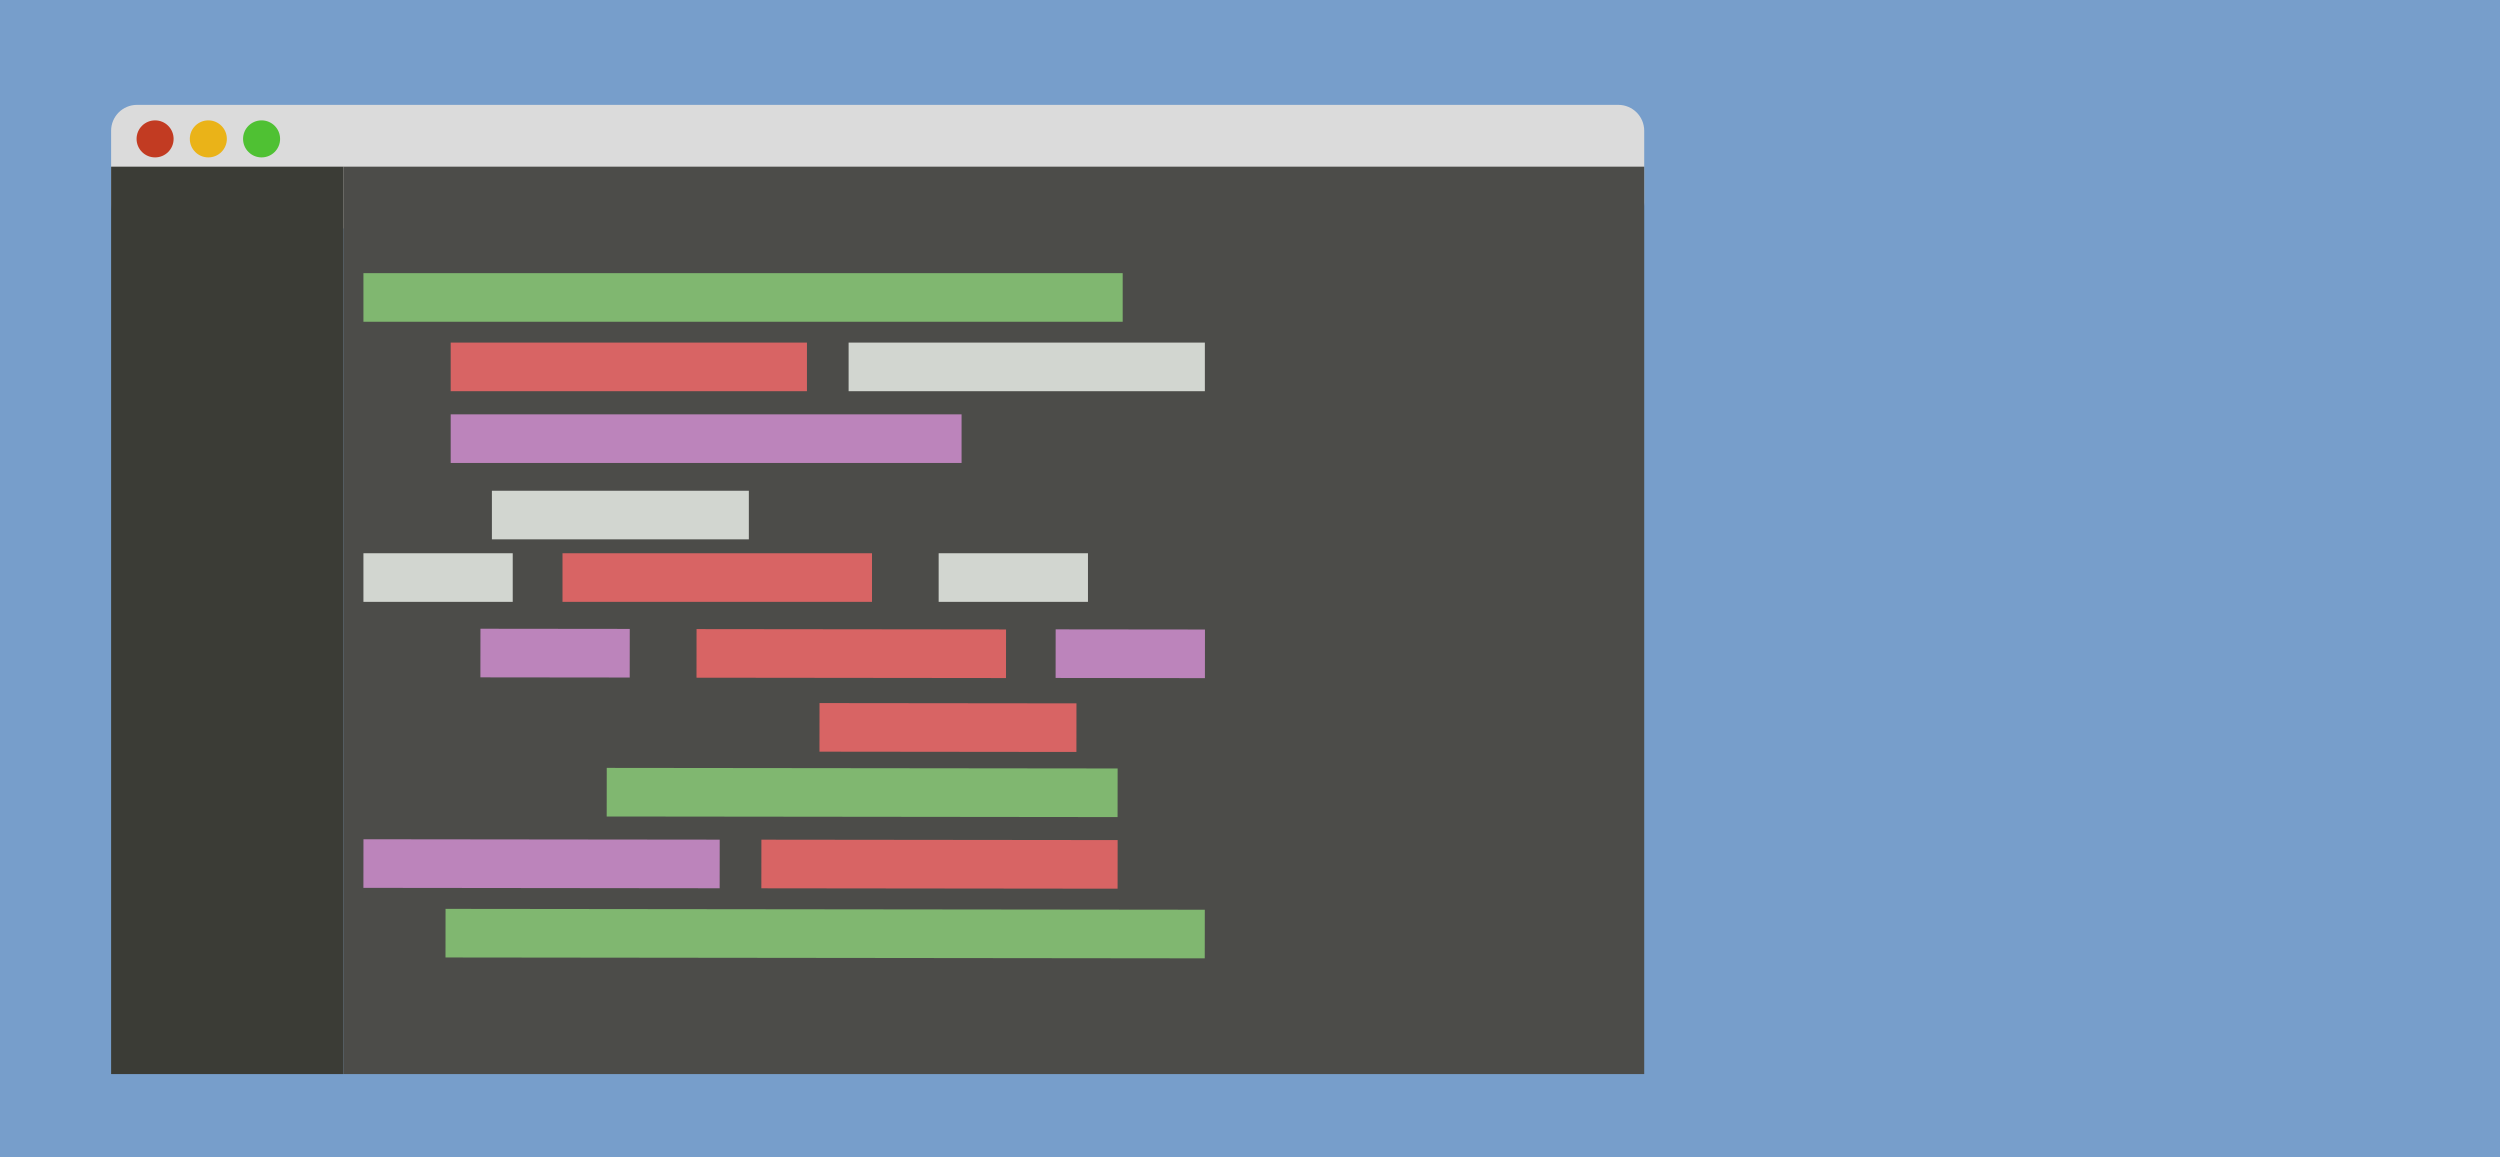 <?xml version="1.0" encoding="utf-8"?>
<!-- Generator: Adobe Illustrator 18.0.0, SVG Export Plug-In . SVG Version: 6.00 Build 0)  -->
<!DOCTYPE svg PUBLIC "-//W3C//DTD SVG 1.1//EN" "http://www.w3.org/Graphics/SVG/1.1/DTD/svg11.dtd">
<svg version="1.1" id="Capa_1" xmlns="http://www.w3.org/2000/svg" xmlns:xlink="http://www.w3.org/1999/xlink" x="0px" y="0px"
	 viewBox="0 0 1080 500" enable-background="new 0 0 1080 500" xml:space="preserve">
<rect id="Fondo" fill="#779ECB" width="1080" height="500"/>
<g id="Ventana">
	<path fill="#DBDBDB" d="M699.1,98.7H59.2c-6.2,0-11.2-5-11.2-11.2v-31c0-6.2,5-11.2,11.2-11.2h639.9c6.2,0,11.2,5,11.2,11.2v31
		C710.3,93.7,705.3,98.7,699.1,98.7z"/>
	<rect x="48" y="72" fill="#3B3C36" width="100.3" height="392"/>
	<rect x="148.3" y="72" fill="#4C4C49" width="562" height="392"/>
</g>
<g id="Botones">
	<circle fill="#C23B22" cx="67" cy="60" r="8"/>
	<circle fill="#EAB318" cx="90" cy="60" r="8"/>
	<circle fill="#4FC133" cx="113" cy="60" r="8"/>
</g>
<g id="Codigo">
	<rect x="157" y="118" fill="#80B770" width="328" height="21"/>
	<rect x="194.7" y="148" fill="#D86464" width="153.9" height="21"/>
	<rect x="194.7" y="179" fill="#BC84BB" width="220.7" height="21"/>
	<rect x="212.5" y="212" fill="#D2D6D0" width="111" height="21"/>
	<rect x="157" y="239" fill="#D2D6D0" width="64.5" height="21"/>
	<rect x="405.5" y="239" fill="#D2D6D0" width="64.5" height="21"/>
	<rect x="243" y="239" fill="#D86464" width="133.7" height="21"/>
	<rect x="366.6" y="148" fill="#D2D6D0" width="153.9" height="21"/>
	
		<rect x="192.4" y="392.8" transform="matrix(-1 -1.131208e-03 1.131208e-03 -1 712.409 807.021)" fill="#80B770" width="328" height="21"/>
	
		<rect x="328.9" y="362.9" transform="matrix(-1 -1.131208e-03 1.131208e-03 -1 811.288 747.189)" fill="#D86464" width="153.9" height="21"/>
	
		<rect x="262.2" y="331.8" transform="matrix(-1 -1.131208e-03 1.131208e-03 -1 744.616 685.075)" fill="#80B770" width="220.7" height="21"/>
	
		<rect x="354" y="303.8" transform="matrix(-1 -1.131208e-03 1.131208e-03 -1 818.665 629.049)" fill="#D86464" width="111" height="21"/>
	
		<rect x="456.1" y="272" transform="matrix(-1 -1.131208e-03 1.131208e-03 -1 976.315 565.468)" fill="#BC84BB" width="64.5" height="21"/>
	
		<rect x="207.6" y="271.7" transform="matrix(-1 -1.131208e-03 1.131208e-03 -1 479.324 564.625)" fill="#BC84BB" width="64.5" height="21"/>
	
		<rect x="300.8" y="271.8" transform="matrix(-1 -1.131208e-03 1.131208e-03 -1 735.08 565.059)" fill="#D86464" width="133.7" height="21"/>
	
		<rect x="157" y="362.7" transform="matrix(-1 -1.131208e-03 1.131208e-03 -1 467.482 746.605)" fill="#BC84BB" width="153.9" height="21"/>
</g>
</svg>
